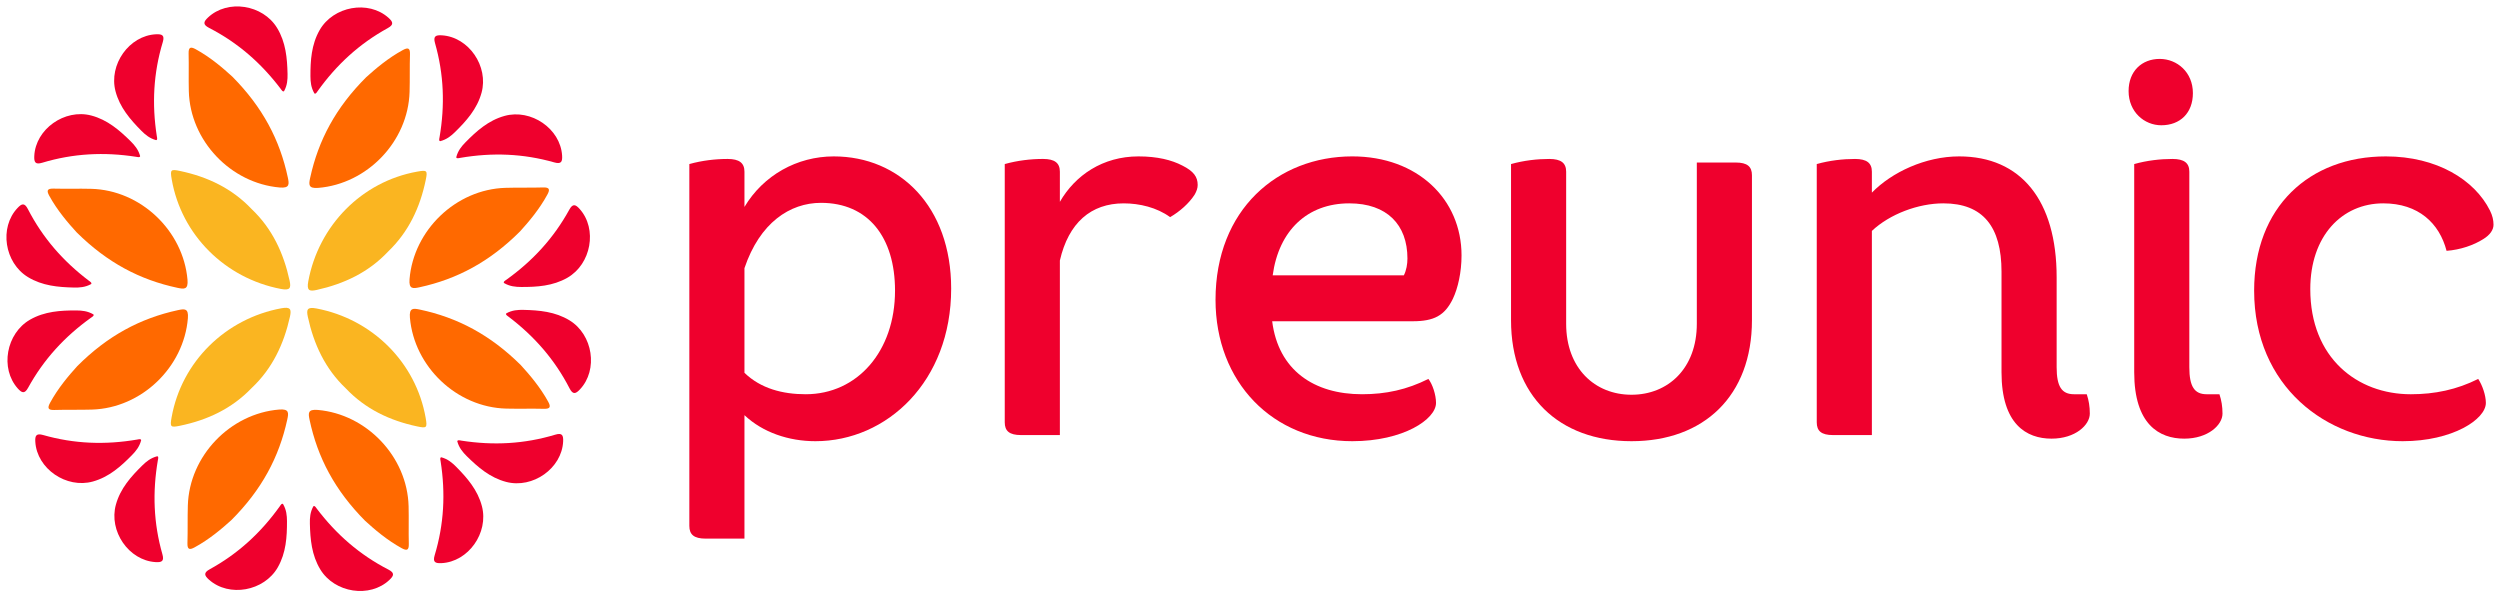 <?xml version="1.0" encoding="UTF-8"?>
<svg width="272px" height="65px" viewBox="0 0 272 65" version="1.1" xmlns="http://www.w3.org/2000/svg" xmlns:xlink="http://www.w3.org/1999/xlink">
    <!-- Generator: Sketch 54.1 (76490) - https://sketchapp.com -->
    <title>type-preunic</title>
    <desc>Created with Sketch.</desc>
    <g id="Page-1" stroke="none" stroke-width="1" fill="none" fill-rule="evenodd">
        <g id="type-preunic" fill-rule="nonzero">
            <path d="M75,17.849 C76.389,17.461 77.833,17.294 79.165,17.294 C80.442,17.294 80.997,17.738 80.997,18.682 L80.997,22.514 C83.052,19.071 86.716,17.016 90.715,17.016 C97.879,17.016 103.487,22.458 103.487,31.399 C103.487,41.505 96.491,48.002 88.716,48.002 C85.828,48.002 82.997,47.058 80.997,45.17 L80.997,58.602 L76.777,58.602 C75.5,58.602 75,58.158 75,57.214 L75,17.849 Z M80.997,29.177 L80.997,40.561 C82.775,42.282 85.161,42.893 87.661,42.893 C93.27,42.893 97.379,38.229 97.379,31.621 C97.379,25.79 94.436,22.069 89.327,22.069 C85.939,22.069 82.663,24.235 80.997,29.177 L80.997,29.177 Z" id="Fill-1134" fill="#EF002D"></path>
            <path d="M130.308,20.126 C130.308,20.459 130.197,20.793 129.975,21.181 C129.365,22.126 128.364,23.014 127.309,23.624 C125.865,22.569 123.977,22.126 122.256,22.126 C118.702,22.126 116.258,24.235 115.314,28.344 L115.314,47.336 L111.094,47.336 C109.816,47.336 109.317,46.892 109.317,45.948 L109.317,17.849 C110.705,17.461 112.149,17.293 113.482,17.293 C114.76,17.293 115.314,17.738 115.314,18.682 L115.314,21.958 C116.98,19.071 119.979,17.016 123.866,17.016 C125.92,17.016 127.475,17.405 128.643,18.015 C129.864,18.626 130.308,19.237 130.308,20.126" id="Fill-1136" fill="#EF002D"></path>
            <path d="M156.239,43.838 C156.239,45.615 152.685,48.002 147.132,48.002 C138.469,48.002 132.249,41.561 132.249,32.62 C132.249,22.792 139.025,17.015 147.132,17.015 C154.24,17.015 159.015,21.68 159.015,27.789 C159.015,29.622 158.627,31.343 158.072,32.51 C157.183,34.342 156.018,34.953 153.685,34.953 L138.413,34.953 C139.08,40.283 142.968,42.893 148.187,42.893 C150.797,42.893 153.074,42.394 155.407,41.227 C155.851,41.783 156.239,42.948 156.239,43.838 M138.469,29.954 L152.741,29.954 C153.018,29.4 153.129,28.733 153.129,28.122 C153.129,24.457 150.909,22.125 146.8,22.125 C142.246,22.125 139.135,25.069 138.469,29.954" id="Fill-1138" fill="#EF002D"></path>
            <path d="M190.612,34.842 C190.612,43.061 185.391,48.002 177.507,48.002 C169.621,48.002 164.4,43.061 164.4,34.842 L164.4,17.85 C165.789,17.46 167.233,17.294 168.565,17.294 C169.843,17.294 170.398,17.737 170.398,18.683 L170.398,35.23 C170.398,40.061 173.508,42.948 177.507,42.948 C181.505,42.948 184.614,40.061 184.614,35.23 L184.614,17.682 L188.835,17.682 C190.111,17.682 190.612,18.127 190.612,19.071 L190.612,34.842 Z" id="Fill-1140" fill="#EF002D"></path>
            <path d="M199.439,47.336 C198.162,47.336 197.663,46.892 197.663,45.947 L197.663,17.849 C199.051,17.46 200.495,17.294 201.827,17.294 C203.105,17.294 203.66,17.738 203.66,18.682 L203.66,20.959 C205.825,18.737 209.491,17.016 213.155,17.016 C219.875,17.016 223.763,21.792 223.763,30.177 L223.763,39.951 C223.763,42.06 224.317,42.893 225.65,42.893 L227.039,42.893 C227.261,43.56 227.372,44.226 227.372,45.004 C227.372,46.225 225.817,47.725 223.207,47.725 C220.487,47.725 217.765,46.17 217.765,40.505 L217.765,29.566 C217.765,24.68 215.766,22.125 211.434,22.125 C208.713,22.125 205.604,23.291 203.66,25.123 L203.66,47.336 L199.439,47.336 Z" id="Fill-1142" fill="#EF002D"></path>
            <path d="M231.591,9.908 C231.591,7.742 233.035,6.41 234.978,6.41 C236.866,6.41 238.587,7.853 238.587,10.13 C238.587,12.296 237.2,13.629 235.145,13.629 C233.312,13.629 231.591,12.185 231.591,9.908 L231.591,9.908 Z M232.202,17.849 C233.59,17.46 235.034,17.294 236.367,17.294 C237.643,17.294 238.199,17.738 238.199,18.682 L238.199,39.95 C238.199,42.061 238.755,42.894 240.087,42.894 L241.475,42.894 C241.697,43.561 241.808,44.226 241.808,45.004 C241.808,46.226 240.253,47.725 237.643,47.725 C234.923,47.725 232.202,46.17 232.202,40.506 L232.202,17.849 Z" id="Fill-1144" fill="#EF002D"></path>
            <path d="M271.294,24.457 C271.294,25.013 270.906,25.567 270.184,26.012 C269.13,26.679 267.686,27.179 266.186,27.29 C265.408,24.291 263.131,22.125 259.299,22.125 C254.802,22.125 251.359,25.679 251.359,31.454 C251.359,38.951 256.468,42.894 262.298,42.894 C264.908,42.894 267.296,42.394 269.629,41.228 C270.073,41.894 270.462,43.005 270.462,43.838 C270.462,45.614 266.852,48.002 261.41,48.002 C253.192,48.002 245.25,42.061 245.25,31.621 C245.25,22.514 251.249,17.016 259.578,17.016 C265.131,17.016 269.24,19.57 270.906,22.902 C271.184,23.458 271.294,23.958 271.294,24.457" id="Fill-1146" fill="#EF002D"></path>
            <g id="iso-preunic" transform="translate(0.7, 0.7)">
                <path d="M24.581,7.641 C27.868,10.956 29.746,14.516 30.616,18.615 C30.766,19.326 30.833,19.795 29.731,19.7 C24.406,19.239 19.979,14.612 19.844,9.215 C19.809,7.849 19.857,6.481 19.821,5.115 C19.803,4.415 20.054,4.361 20.593,4.656 C22.204,5.537 23.581,6.726 24.581,7.641" id="Fill-1064" fill="#FF6900"></path>
                <path d="M41.519,26.677 C39.396,28.934 36.734,30.185 33.754,30.846 C32.955,31.023 32.655,30.918 32.84,29.91 C33.963,23.835 38.658,19.055 44.69,17.973 C45.762,17.781 45.837,17.84 45.62,18.885 C45.003,21.875 43.755,24.537 41.519,26.677" id="Fill-1066" fill="#FAB521"></path>
                <path d="M39.133,7.708 C35.83,11.006 33.935,14.558 33.044,18.652 C32.892,19.364 32.821,19.832 33.924,19.742 C39.252,19.308 43.702,14.702 43.862,9.304 C43.904,7.939 43.862,6.571 43.906,5.205 C43.927,4.504 43.676,4.449 43.136,4.742 C41.52,5.616 40.139,6.798 39.133,7.708" id="Fill-1068" fill="#FF6900"></path>
                <path d="M30.21,9.21 C30.559,8.572 30.598,7.95 30.585,7.339 C30.547,5.643 30.398,3.901 29.448,2.341 C27.894,-0.213 24.062,-0.807 21.93,1.206 C21.441,1.664 21.342,1.969 22.041,2.33 C25.178,3.945 27.71,6.156 29.842,8.97 C29.899,9.044 30.076,9.351 30.21,9.21" id="Fill-1070" fill="#EF002D"></path>
                <path d="M33.502,9.457 C33.137,8.829 33.079,8.208 33.076,7.597 C33.07,5.9 33.172,4.155 34.079,2.57 C35.566,-0.024 39.379,-0.72 41.567,1.235 C42.065,1.681 42.174,1.983 41.484,2.361 C38.391,4.061 35.919,6.337 33.863,9.207 C33.809,9.283 33.639,9.595 33.502,9.457" id="Fill-1072" fill="#EF002D"></path>
                <path d="M16.277,14.546 C15.576,14.354 15.1,13.95 14.67,13.516 C13.479,12.309 12.329,10.993 11.867,9.224 C11.111,6.333 13.346,3.165 16.276,3.03 C16.946,2.998 17.234,3.138 17.007,3.89 C15.988,7.27 15.818,10.626 16.361,14.115 C16.376,14.206 16.472,14.547 16.277,14.546" id="Fill-1074" fill="#EF002D"></path>
                <path d="M47.201,14.658 C47.904,14.475 48.388,14.081 48.822,13.652 C50.032,12.464 51.202,11.163 51.689,9.403 C52.49,6.522 50.301,3.321 47.374,3.143 C46.706,3.101 46.415,3.237 46.63,3.992 C47.598,7.387 47.718,10.745 47.124,14.226 C47.109,14.317 47.007,14.657 47.201,14.658" id="Fill-1076" fill="#EF002D"></path>
                <path d="M7.641,24.581 C10.956,27.868 14.516,29.746 18.615,30.616 C19.326,30.766 19.795,30.833 19.7,29.731 C19.238,24.406 14.612,19.979 9.215,19.844 C7.849,19.809 6.481,19.857 5.115,19.821 C4.415,19.803 4.361,20.054 4.656,20.593 C5.537,22.204 6.726,23.581 7.641,24.581" id="Fill-1078" fill="#FF6900"></path>
                <path d="M26.677,41.519 C28.934,39.397 30.185,36.734 30.846,33.754 C31.023,32.955 30.918,32.654 29.91,32.84 C23.835,33.963 19.055,38.659 17.973,44.69 C17.781,45.763 17.84,45.837 18.885,45.62 C21.875,45.003 24.537,43.755 26.677,41.519" id="Fill-1080" fill="#FAB521"></path>
                <path d="M7.708,39.133 C11.006,35.83 14.558,33.935 18.652,33.045 C19.364,32.892 19.832,32.821 19.742,33.924 C19.307,39.252 14.702,43.702 9.304,43.863 C7.939,43.905 6.571,43.863 5.205,43.906 C4.504,43.927 4.449,43.677 4.742,43.137 C5.615,41.52 6.797,40.139 7.708,39.133" id="Fill-1082" fill="#FF6900"></path>
                <path d="M9.21,30.21 C8.572,30.559 7.95,30.598 7.339,30.585 C5.643,30.547 3.901,30.398 2.341,29.448 C-0.213,27.894 -0.807,24.062 1.206,21.93 C1.664,21.441 1.969,21.342 2.33,22.041 C3.945,25.178 6.156,27.71 8.97,29.842 C9.044,29.899 9.351,30.076 9.21,30.21" id="Fill-1084" fill="#EF002D"></path>
                <path d="M9.457,33.502 C8.829,33.137 8.208,33.079 7.597,33.076 C5.9,33.07 4.155,33.172 2.57,34.079 C-0.024,35.566 -0.72,39.379 1.235,41.567 C1.681,42.065 1.983,42.174 2.361,41.484 C4.061,38.391 6.337,35.919 9.207,33.863 C9.283,33.809 9.594,33.639 9.457,33.502" id="Fill-1086" fill="#EF002D"></path>
                <path d="M14.546,16.277 C14.354,15.578 13.95,15.1 13.516,14.67 C12.309,13.479 10.993,12.329 9.224,11.867 C6.333,11.111 3.165,13.346 3.03,16.276 C2.998,16.946 3.138,17.234 3.89,17.007 C7.27,15.988 10.626,15.818 14.115,16.361 C14.206,16.376 14.547,16.472 14.546,16.277" id="Fill-1088" fill="#EF002D"></path>
                <path d="M14.658,47.201 C14.475,47.904 14.08,48.388 13.652,48.822 C12.464,50.032 11.163,51.202 9.403,51.689 C6.522,52.49 3.321,50.301 3.142,47.374 C3.1,46.706 3.237,46.415 3.992,46.63 C7.387,47.598 10.744,47.718 14.226,47.124 C14.317,47.109 14.656,47.007 14.658,47.201" id="Fill-1090" fill="#EF002D"></path>
                <path d="M39.018,55.958 C35.732,52.644 33.854,49.084 32.984,44.984 C32.834,44.274 32.766,43.805 33.869,43.9 C39.194,44.362 43.62,48.988 43.756,54.385 C43.791,55.751 43.743,57.119 43.779,58.484 C43.797,59.185 43.546,59.239 43.007,58.944 C41.396,58.063 40.019,56.874 39.018,55.958" id="Fill-1092" fill="#FF6900"></path>
                <path d="M24.467,55.892 C27.77,52.594 29.665,49.042 30.554,44.948 C30.708,44.236 30.779,43.768 29.676,43.858 C24.348,44.292 19.898,48.898 19.737,54.296 C19.695,55.661 19.737,57.029 19.694,58.395 C19.673,59.096 19.923,59.151 20.463,58.858 C22.08,57.984 23.461,56.802 24.467,55.892" id="Fill-1094" fill="#FF6900"></path>
                <path d="M33.39,54.39 C33.041,55.027 33.001,55.65 33.015,56.261 C33.053,57.957 33.202,59.699 34.152,61.259 C35.706,63.813 39.538,64.407 41.67,62.394 C42.159,61.936 42.258,61.631 41.559,61.27 C38.422,59.655 35.89,57.444 33.757,54.63 C33.701,54.556 33.523,54.249 33.39,54.39" id="Fill-1096" fill="#EF002D"></path>
                <path d="M30.098,54.143 C30.463,54.77 30.52,55.392 30.524,56.003 C30.53,57.7 30.428,59.444 29.521,61.03 C28.034,63.624 24.22,64.32 22.033,62.365 C21.535,61.919 21.426,61.616 22.116,61.238 C25.209,59.539 27.681,57.263 29.737,54.392 C29.791,54.317 29.961,54.006 30.098,54.143" id="Fill-1098" fill="#EF002D"></path>
                <path d="M47.323,49.054 C48.023,49.246 48.5,49.65 48.929,50.083 C50.121,51.291 51.271,52.608 51.733,54.376 C52.489,57.267 50.254,60.435 47.324,60.57 C46.654,60.601 46.366,60.462 46.593,59.71 C47.612,56.329 47.782,52.974 47.239,49.485 C47.224,49.393 47.128,49.053 47.323,49.054" id="Fill-1100" fill="#EF002D"></path>
                <path d="M16.399,48.942 C15.695,49.125 15.212,49.519 14.777,49.948 C13.568,51.136 12.398,52.437 11.911,54.197 C11.11,57.078 13.299,60.279 16.226,60.457 C16.894,60.499 17.185,60.363 16.97,59.608 C16.001,56.213 15.881,52.855 16.475,49.374 C16.491,49.283 16.593,48.943 16.399,48.942" id="Fill-1102" fill="#EF002D"></path>
                <path d="M55.958,39.018 C52.644,35.732 49.083,33.854 44.984,32.984 C44.274,32.834 43.805,32.766 43.899,33.869 C44.361,39.194 48.987,43.62 54.385,43.756 C55.751,43.791 57.119,43.743 58.484,43.779 C59.185,43.797 59.239,43.546 58.944,43.007 C58.063,41.396 56.874,40.019 55.958,39.018" id="Fill-1104" fill="#FF6900"></path>
                <path d="M55.891,24.467 C52.594,27.77 49.042,29.665 44.947,30.554 C44.236,30.708 43.768,30.779 43.858,29.676 C44.292,24.348 48.898,19.898 54.295,19.737 C55.661,19.695 57.029,19.737 58.395,19.694 C59.095,19.673 59.151,19.923 58.858,20.463 C57.984,22.08 56.802,23.461 55.891,24.467" id="Fill-1106" fill="#FF6900"></path>
                <path d="M54.39,33.39 C55.027,33.041 55.65,33.001 56.261,33.015 C57.957,33.053 59.699,33.202 61.259,34.152 C63.813,35.706 64.407,39.538 62.394,41.67 C61.936,42.159 61.631,42.258 61.27,41.559 C59.655,38.422 57.444,35.89 54.63,33.757 C54.556,33.701 54.249,33.523 54.39,33.39" id="Fill-1108" fill="#EF002D"></path>
                <path d="M54.143,30.098 C54.77,30.463 55.392,30.52 56.003,30.524 C57.699,30.53 59.444,30.428 61.029,29.521 C63.624,28.034 64.32,24.22 62.365,22.033 C61.919,21.535 61.616,21.426 61.238,22.116 C59.539,25.209 57.263,27.681 54.392,29.737 C54.317,29.791 54.006,29.961 54.143,30.098" id="Fill-1110" fill="#EF002D"></path>
                <path d="M49.054,47.323 C49.246,48.024 49.65,48.5 50.083,48.93 C51.291,50.121 52.608,51.271 54.376,51.733 C57.267,52.489 60.435,50.254 60.57,47.324 C60.601,46.654 60.462,46.366 59.71,46.593 C56.329,47.612 52.974,47.782 49.485,47.239 C49.393,47.224 49.053,47.128 49.054,47.323" id="Fill-1112" fill="#EF002D"></path>
                <path d="M48.942,16.399 C49.123,15.696 49.519,15.212 49.948,14.778 C51.136,13.568 52.437,12.398 54.197,11.911 C57.078,11.11 60.279,13.299 60.457,16.226 C60.499,16.894 60.363,17.185 59.608,16.97 C56.213,16.002 52.855,15.882 49.374,16.476 C49.283,16.491 48.943,16.593 48.942,16.399" id="Fill-1114" fill="#EF002D"></path>
                <path d="M36.925,41.556 C34.678,39.423 33.44,36.753 32.793,33.772 C32.619,32.97 32.727,32.671 33.733,32.862 C39.802,34.015 44.56,38.734 45.613,44.767 C45.8,45.843 45.74,45.916 44.697,45.695 C41.71,45.063 39.054,43.803 36.925,41.556" id="Fill-1116" fill="#FAB521"></path>
                <path d="M26.675,22.044 C28.921,24.177 30.16,26.847 30.807,29.828 C30.981,30.63 30.873,30.928 29.867,30.738 C23.797,29.584 19.039,24.866 17.986,18.832 C17.8,17.757 17.86,17.684 18.903,17.905 C21.889,18.537 24.546,19.797 26.675,22.044" id="Fill-1118" fill="#FAB521"></path>
            </g>
        </g>
    </g>
</svg>